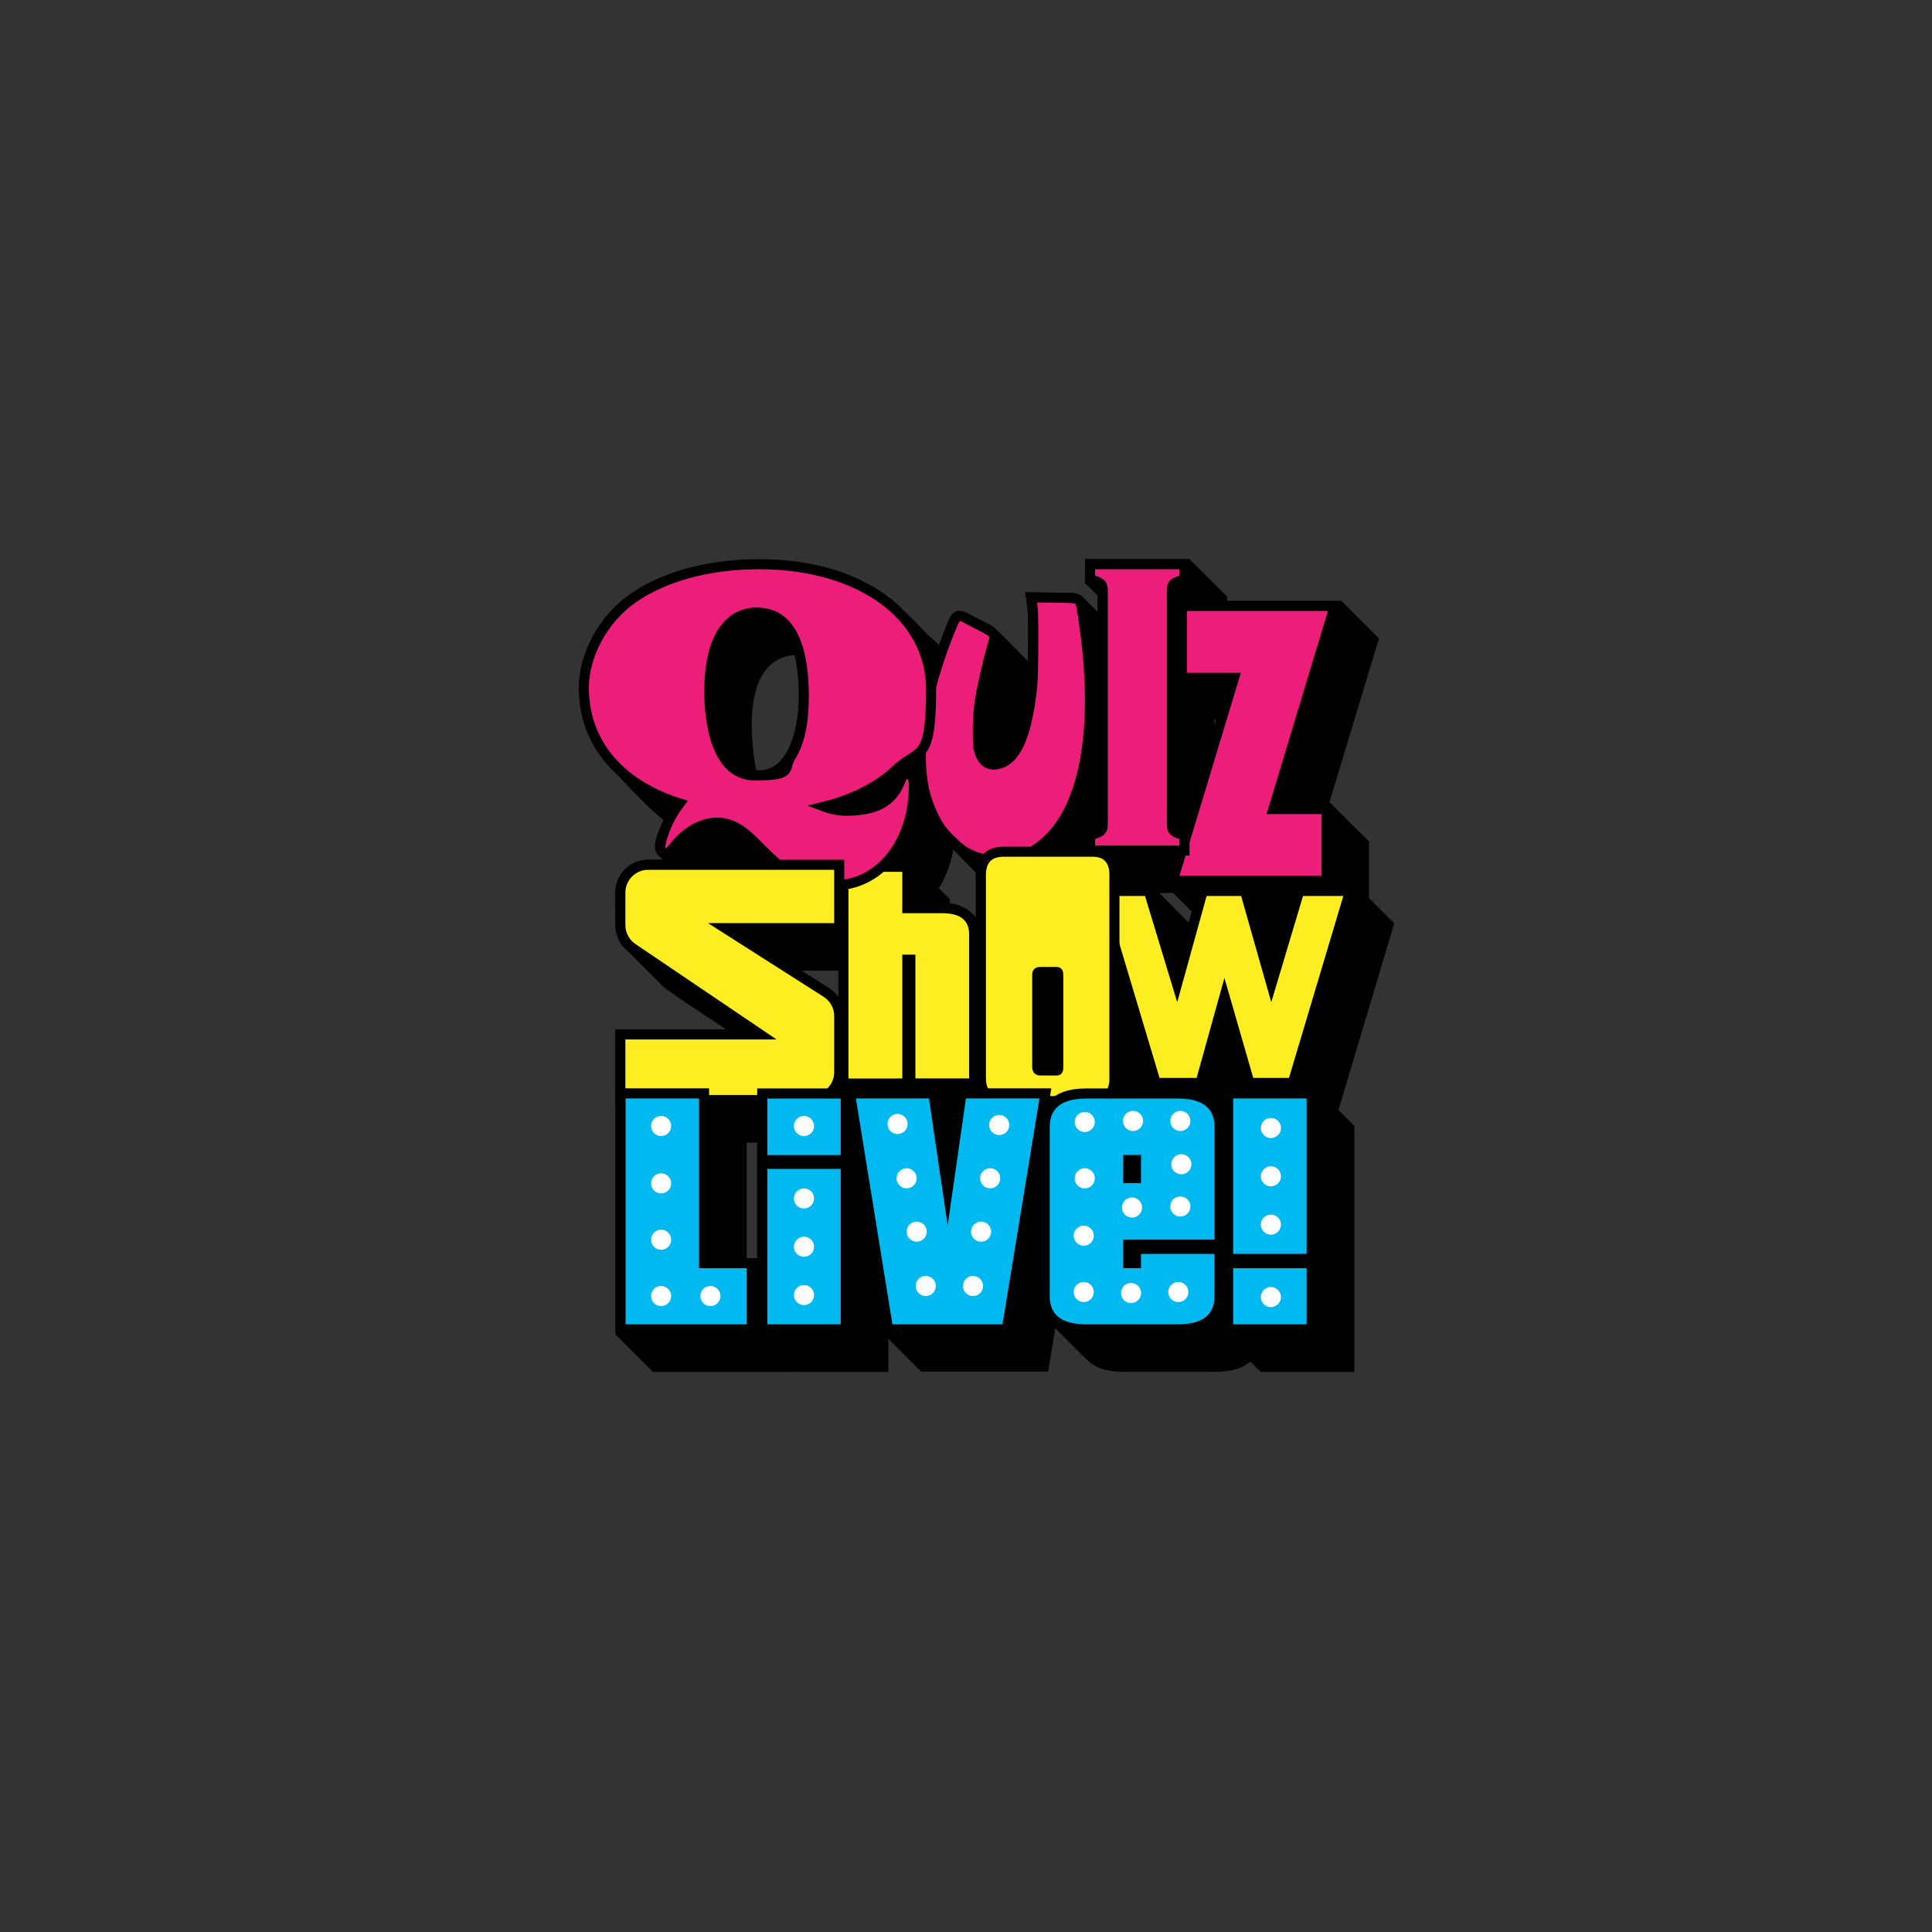 <?xml version="1.0" encoding="UTF-8"?>
<svg id="Layer_1" data-name="Layer 1" xmlns="http://www.w3.org/2000/svg" version="1.1" viewBox="0 0 1920 1920">
	<rect x="0" y="0" width="1920" height="1920" fill="#333333" stroke="none"/>
	<defs>
		<style>
			.shadow {fill: #000;stroke-width: 0px;}

			.text {stroke: #000000;stroke-width: 10;stroke-miterlimit: 10;}
			.text-pink {fill: #ed1e79;}
			.text-yellow {fill: #fcee21;}
			.text-cyan {fill: #00b9f1;}

			.light {fill: #FFFFFF;}
		</style>
	</defs>
	<g id="shadow">
		<path id="sHow_shadow" class="shadow"
		      d="M1002.1,944c-16.7-13.9-36.5-45.3-58.1-46.1v-4.2l-37.3-37.3h-73.5v225.4l37.3,37.3h139.9v-153.5c0-10.8-4.2-17.5-8.4-21.6h0Z"/>
		<path id="shoW_shadow" class="shadow"
		      d="M1348.4,880.4h-61c-2.4,8-8.2,27.6-10.7,35.9h-.4l-35.4-35.9h-49.5c-2.3,8.2-7.8,28.1-10.1,36.6l-36.1-36.6h-60.5c4.4,14.5,52.5,175.6,57.9,193.6l2.1,7.1c.2.7,37.7,36.3,37.3,37.3h52c2.2-7.9,6.8-24.3,9-32.4h.2l30.5,31,1.4,1.4h50.5c7.3-24.4,53.1-177.7,60-200.8l-37.3-37.3h0Z"/>
		<path id="quiZ_shadow" class="shadow"
		      d="M1370.4,634.5l-37.3-37.3h-163.6v81.3l38.8,37.3-45.8,151.5-3.9,12.9,37.3,37.3h164.6v-81.3l-39.3-39,45.3-149.8,3.9-12.9h0Z"/>
		<path id="qUiz_shadow" class="shadow"
		      d="M1121.1,668c-2.3-13.1-2.6-32.8-8.2-37.8-12.2-12.2-24.4-24.4-36.6-36.6-6.5-6-12.5-3.8-26.6-4.6-7.1,0-23.9-.3-30.8-.4,3.6,20.9,3,34.1,2.7,68.4-12.1-11.4-22.7-24.2-35.7-34.8-2.3-1.4-5.9-3.3-12.6-6.7-11.3-5.6-17.8-8.5-19.6-8.5-6.6,0-9.2,5.6-10.4,8.2-33.2,80.9-56.9,174.3,4.4,229.5,28.4,28.3,53.5,62.7,98.3,50.7,84.9-26,84.4-145.4,75-227.5h0Z"/>
		<path id="Quiz_shadow" class="Quiz shadow"
		      d="M949.4,809.8c-1.4-6-6.2-8.4-9.9-12.6,44.5-49.5,33.1-125.9-17.8-166.6-27.9-29.9-56.2-54.7-98-65.8-71.3-18.9-148.6-6.2-198.6,29.5s-77.3,108.9-2,185.9c11.7,12,22.9,24.3,36.3,34.6-3.5,9.9-12.6,23.5-6.2,34.1,9.7,9.9,19.6,19.6,29.4,29.4,9.9,10.7,17.3,18.4,28.1,4.1,19.8-28.5,51.4-29.5,73.1-4.3,65.6,81.8,172,42.5,165.5-68.3h0ZM751.4,765.4c-6.3-34.6-13.2-110.4,38.3-114.5,10.5,39.4,3.7,118.9-38.3,114.5Z"/>
		<path id="quIz_shadow" class="shadow"
		      d="M1182.2,555.6h-103.9v24l12.6,12.1c-.4,4.1.8,226.3-.4,230.2-.6,1-10.1,3.5-12.2,4.2v24l37.3,37.3h103.9v-24.1l-12.6-12.1c.5-4.1-.9-226.4.4-230.2.5-1,10.1-3.2,12.2-3.8v-24.2l-37.3-37.3h0Z"/>
		<path id="shOw_shadow" class="shadow"
		      d="M1142.1,885.5c-12.2-12.2-24.4-24.4-36.6-36.6-4.6-4.8-11.2-7.4-19.6-7.4h-88.6c-17.2,0-27.5,10.4-27.5,27.8v202.3c0,9,2.7,16,7.7,20.8,10.3,10.3,20.6,20.6,31,31,7,7.7,13.6,13.6,26.1,13.3h89.2c16.2,0,25.9-10,25.9-26.9v-203.2c0-9.1-2.7-16.3-7.7-21h0Z"/>
		<path id="Show_shadow" class="shadow"
		      d="M839,854.4h-194.9c-18,0-32.6,14.6-32.6,32.6,1,15.9-4.5,44.5,10,55.9,12.2,12.2,24.4,24.4,36.6,36.6,2,3.5,59,40,63.1,43.5h-109.7v75.2l37.3,37.3h194.9c45.3-.9,30.3-60,32.6-88.6.5-18.7-16.6-29-27.8-41.3-6.3-6.3-12.7-12.7-19-19-3.2-3.9-28.6-18.8-33-22h79.8v-73l-37.3-37.3h0Z"/>
		<path id="lIve_shadow" class="shadow" d="M845.5,1081.6h-93v244.5l37.3,37.3h93v-244.5l-37.3-37.3Z"/>
		<path id="Live_shadow" class="shadow"
		      d="M752.1,1250.3h-10.1v-131.4l-37.3-37.3h-93v244.5l37.3,37.3h140.4v-75.8l-37.3-37.3h0Z"/>
		<path id="liVe_shadow" class="shadow"
		      d="M1044.7,1081.6h-93.5c-.6,4.3-1.9,13-2.5,17.3v-.4c0,0-17-16.9-17-16.9h-93c1.1,7,38.1,235.6,39.5,244.5h.6v.7h.7v.7h.7v.7h.7v.7h.7v.7h.7v.7h.7v.7h.7v.7h.7v.7h.7v.7h.7v.7h.7v.7h.7v.7h.7v.7h.7v.7h.7v.7h.7v.7h.7v.7h.7v.7h.7v.7h.7v.7h.7v.7h.7v.7h.7v.7h.7v.7h.7v.7h.7v.7h.7v.7h.7v.7h.7v.7h.7v.7h.7v.7h.7v.7h.7v.7h.7v.7h.7v.7h.7v.7h.7v.7h.7v.7h.7v.7h.7v.7h.7v.7h.7v.7h.7v.7h.7v.7h.7v.7h.7v.7h.7v.7h.7v.7h.7v.7h.7v.7h.7v.7h.7v.7h126.5c1.4-8.7,38.9-237.6,40-244.5l-37.3-37.3h0Z"/>
		<path id="livE_shadow" class="shadow"
		      d="M1244.1,1130.6c-13.4-13.1-26.4-26.9-40.1-39.7-7.9-6.2-18.9-9.2-33.4-9.2h-91.2c-14.5,0-25.4,3-33.4,9.2-5.9,4.6-12.9,13.4-12.9,29.1v168.2c0,13.1,5,21.4,10.1,26.3,13.4,13.2,26.4,27,40.2,39.8,7.9,6.1,18.8,9,33.3,9h91.2c14.5,0,25.4-3,33.3-9,19.2-12.3,11.6-50,13-70.9,0-3.6,0-118.5,0-126.2,0-13.3-5-21.7-10.2-26.7h0Z"/>
		<path id="exclam_shadow" class="shadow" d="M1308.6,1081.6h-93v244.5l37.3,37.3h93v-244.5l-37.3-37.3h0Z"/>
	</g>
	<g id="logo_fg">
		<path id="sHow" class="text text-yellow"
		      d="M904.7,1076.8v-123.1h-3v123.1h-63.5v-215.4h63.5v41.1h34.8c27.5,0,31.6,16.1,31.6,25.7v148.5h-63.5Z"/>
		<polygon id="shoW" class="text text-yellow"
		         points="1241.7 1076.2 1216.9 990.2 1193 1076.2 1148.6 1076.2 1091.5 885.4 1141.6 885.4 1169.7 978 1195.3 885.4 1237.2 885.4 1263.5 978.1 1291.2 885.4 1341.7 885.4 1284.7 1076.2 1241.7 1076.2"/>
		<polygon id="quiZ" class="text text-pink"
		         points="1165.4 875.3 1226.4 673.6 1174.6 673.6 1174.6 602.2 1326.4 602.2 1265.4 804 1318.3 804 1318.3 875.3 1165.4 875.3"/>
		<path id="qUiz" class="text text-pink"
		      d="M991.2,855.3c-11.5,0-22.4-3-32.4-8.9-6.4-3.8-19.8-16.6-24.3-23.3-7.1-10.5-13.4-25.6-16.2-38.5-7.9-37.1-1.2-85.1,19.8-142.7,2.1-5.8,4.7-12.5,7-18,3.9-9.5,4.9-11.7,8.6-11.7s6.8,2.6,17.4,7.9c6.5,3.2,10,5.1,12.2,6.5,1.7,1,6.1,3.8,4.8,8.3-3.6,12.1-8.7,32.7-11.2,44.9-4.1,19.9-5,28.4-5.1,45.5,0,15.6.1,17.3,1.6,21.9,1.8,5.7,5.8,12.6,14.2,12.6,2,0,4.1-.4,6.4-1.1,16.8-5.6,26.9-30.1,31.8-76.9,1.2-11.3,1.5-70.1.4-77.7l-1.5-10.4,25,.3c9.3.1,14.2.2,17,.5,1.9.2,6.3.6,7.4,5.4,1.1,4.7,3.1,18.2,4.8,31.4,11.5,92.2-.4,162.8-33.4,198.9-10.6,11.6-23.3,19.5-36.6,22.8l-4.5,1.1h0c-4.4.7-8.8,1.1-13.1,1.1h0Z"/>
		<path id="Quiz" class="Quiz text text-pink"
		      d="M828.7,879.7c-36.3,0-55.6-19.5-72.7-36.6-13.6-13.7-25.4-25.6-43.6-25.6s-34.7,13.4-42.9,24.6h-.1c-2.8,3.7-4.9,5.7-7.8,5.7h0c-1.7,0-3.3-.8-4.3-2.1-1.9-2.4-1.3-5.5-.6-8.5,3.5-14,10-27.6,18.6-38.8-26.9-8.4-49.5-21.9-65.7-39.2-19.5-21-29.4-46.6-29.4-76.2s17.4-67.3,50.4-89.6c31.2-21.1,75.1-32.7,123.6-32.7,100.7,0,171.1,51.2,171.1,124.5s-11.8,58.3-34.2,79.4c-18.2,17.2-42.8,29.8-71.9,37,7.2,2.7,14.7,4.1,21.9,4.1,36.5,0,47.4-14.4,53.7-29.9,1-2.6,2.8-7.2,7.2-7.2s6.1,7.2,6.1,9.7c.8,31.3-9.4,60.2-28,79.4-14,14.4-31.7,22.1-51,22.1h0ZM752.5,608.7c-14.1,0-25.4,6-33.5,17.8-9.4,13.6-14.1,34.2-14.1,61.2s5.9,82.9,45.2,82.9,27.8-6.3,36-19.2c8.5-13.4,12.7-33.4,12.7-59.7,0-37.8-8-82.9-46.2-82.9h0Z"/>
		<path id="quIz" class="text text-pink"
		      d="M1083.3,845.1v-15.2l3.6-1c4.9-1.4,6.7-2.9,7.4-3.7,1-1.2,1.6-3.3,1.6-6.2v-232.4c0-1.9-.3-4.5-1.6-6-.7-.8-2.5-2.3-7.4-3.7l-3.6-1v-15.2h93.9v15.3l-3.8,1c-4.8,1.2-6.6,2.7-7.2,3.5-1.1,1.3-1.6,3.3-1.6,6.2v232.4c0,2.9.6,5,1.6,6.3.8,1,2.8,2.4,7.2,3.6l3.7,1v15.3h-93.9,0Z"/>
		<path id="shOw" class="text text-yellow"
		      d="M997.3,1094.3c-14.5,0-22.5-8.1-22.5-22.8v-202.3c0-14.7,8-22.8,22.5-22.8h88.6c13.9,0,21.6,8.1,21.6,22.8v203.2c0,13.9-7.6,21.9-20.9,21.9h-89.2ZM1034.1,965.9c-2.8,0-3.3.5-3.3,3.3v90.4c0,4.2,1.3,4.2,3.3,4.2h15.9c1.1,0,1.7,0,1.7-3.3v-91.3c0-3.3-.7-3.3-1.7-3.3h-15.9Z"/>
		<path id="Show" class="text text-yellow"
		      d="M616.5,1093.2v-65.2h138.9l-126.7-85.7c-7.6-5.1-12.2-13.7-12.2-22.9v-32.4c0-15.2,12.4-27.6,27.6-27.6h189.9v63h-113.2l100.4,64c8,5.1,12.8,13.8,12.8,23.3v55.9c0,15.2-12.4,27.6-27.6,27.6h-189.9,0Z"/>
		<path id="lIve" class="text text-cyan"
		      d="M757.5,1321.1v-164.5h83v164.5h-83ZM757.5,1152.9v-66.2h83v66.2h-83Z"/>
		<polygon id="Live" class="text text-cyan"
		         points="616.7 1321.1 616.7 1086.6 699.7 1086.6 699.7 1255.3 747.1 1255.3 747.1 1321.1 616.7 1321.1"/>
		<polygon id="liVe" class="text text-cyan"
		         points="882.6 1321.1 844.7 1086.6 927.5 1086.6 941.7 1183.1 955.6 1086.6 1038.9 1086.6 1000.5 1321.1 882.6 1321.1"/>
		<path id="livE" class="text text-cyan"
		      d="M1079.5,1321.1c-34.1,0-41.3-17.9-41.3-32.9v-168.2c0-15.2,7.2-33.3,41.3-33.3h91.2c34.1,0,41.3,18.1,41.3,33.3v117h-90.8v18.3h7.7v-14.2h83v47.1c0,15-7.2,32.9-41.3,32.9h-91.2ZM1128.9,1170.7v-17.9h-7.7v17.9h7.7Z"/>
		<path id="exclam" class="text text-cyan"
		      d="M1220.5,1321.1v-65.8h83v65.8h-83ZM1220.5,1251.1v-164.5h83v164.5h-83Z"/>
	</g>
	<g id="lights">
		<!-- L -->
		<circle class="light light-group-1" cx="657" cy="1119" r="10"/>
		<circle class="light light-group-2" cx="657" cy="1176" r="10"/>
		<circle class="light light-group-3" cx="657" cy="1232" r="10"/>
		<circle class="light light-group-4" cx="657" cy="1288" r="10"/>
		<circle class="light light-group-1" cx="706" cy="1288" r="10"/>
		<!-- I -->
		<circle class="light light-group-2" cx="799" cy="1119" r="10"/>
		<circle class="light light-group-3" cx="799" cy="1191" r="10"/>
		<circle class="light light-group-4" cx="799" cy="1239" r="10"/>
		<circle class="light light-group-1" cx="799" cy="1287" r="10"/>
		<!-- V-->
		<circle class="light light-group-2" cx="892" cy="1117" r="10"/>
		<circle class="light light-group-3" cx="901" cy="1171" r="10"/>
		<circle class="light light-group-4" cx="911" cy="1224" r="10"/>
		<circle class="light light-group-1" cx="920" cy="1278" r="10"/>
		<circle class="light light-group-2" cx="967" cy="1278" r="10"/>
		<circle class="light light-group-3" cx="975" cy="1224" r="10"/>
		<circle class="light light-group-4" cx="984" cy="1171" r="10"/>
		<circle class="light light-group-1" cx="993" cy="1118" r="10"/>

		<!-- E -->
		<circle class="light light-group-2" cx="1125" cy="1200" r="10"/>
		<circle class="light light-group-3" cx="1173" cy="1199" r="10"/>
		<circle class="light light-group-4" cx="1174" cy="1157" r="10"/>
		<circle class="light light-group-1" cx="1173" cy="1114" r="10"/>
		<circle class="light light-group-2" cx="1126" cy="1114" r="10"/>
		<circle class="light light-group-3" cx="1078" cy="1115" r="10"/>
		<circle class="light light-group-4" cx="1078" cy="1171" r="10"/>
		<circle class="light light-group-1" cx="1077" cy="1228" r="10"/>
		<circle class="light light-group-2" cx="1077" cy="1284" r="10"/>
		<circle class="light light-group-3" cx="1124" cy="1285" r="10"/>
		<circle class="light light-group-4" cx="1171" cy="1284" r="10"/>
		<!-- ! -->
		<circle class="light light-group-1" cx="1263" cy="1121" r="10"/>
		<circle class="light light-group-2" cx="1263" cy="1169" r="10"/>
		<circle class="light light-group-3" cx="1263" cy="1217" r="10"/>
		<circle class="light light-group-4" cx="1263" cy="1289" r="10"/>
	</g>
</svg>

